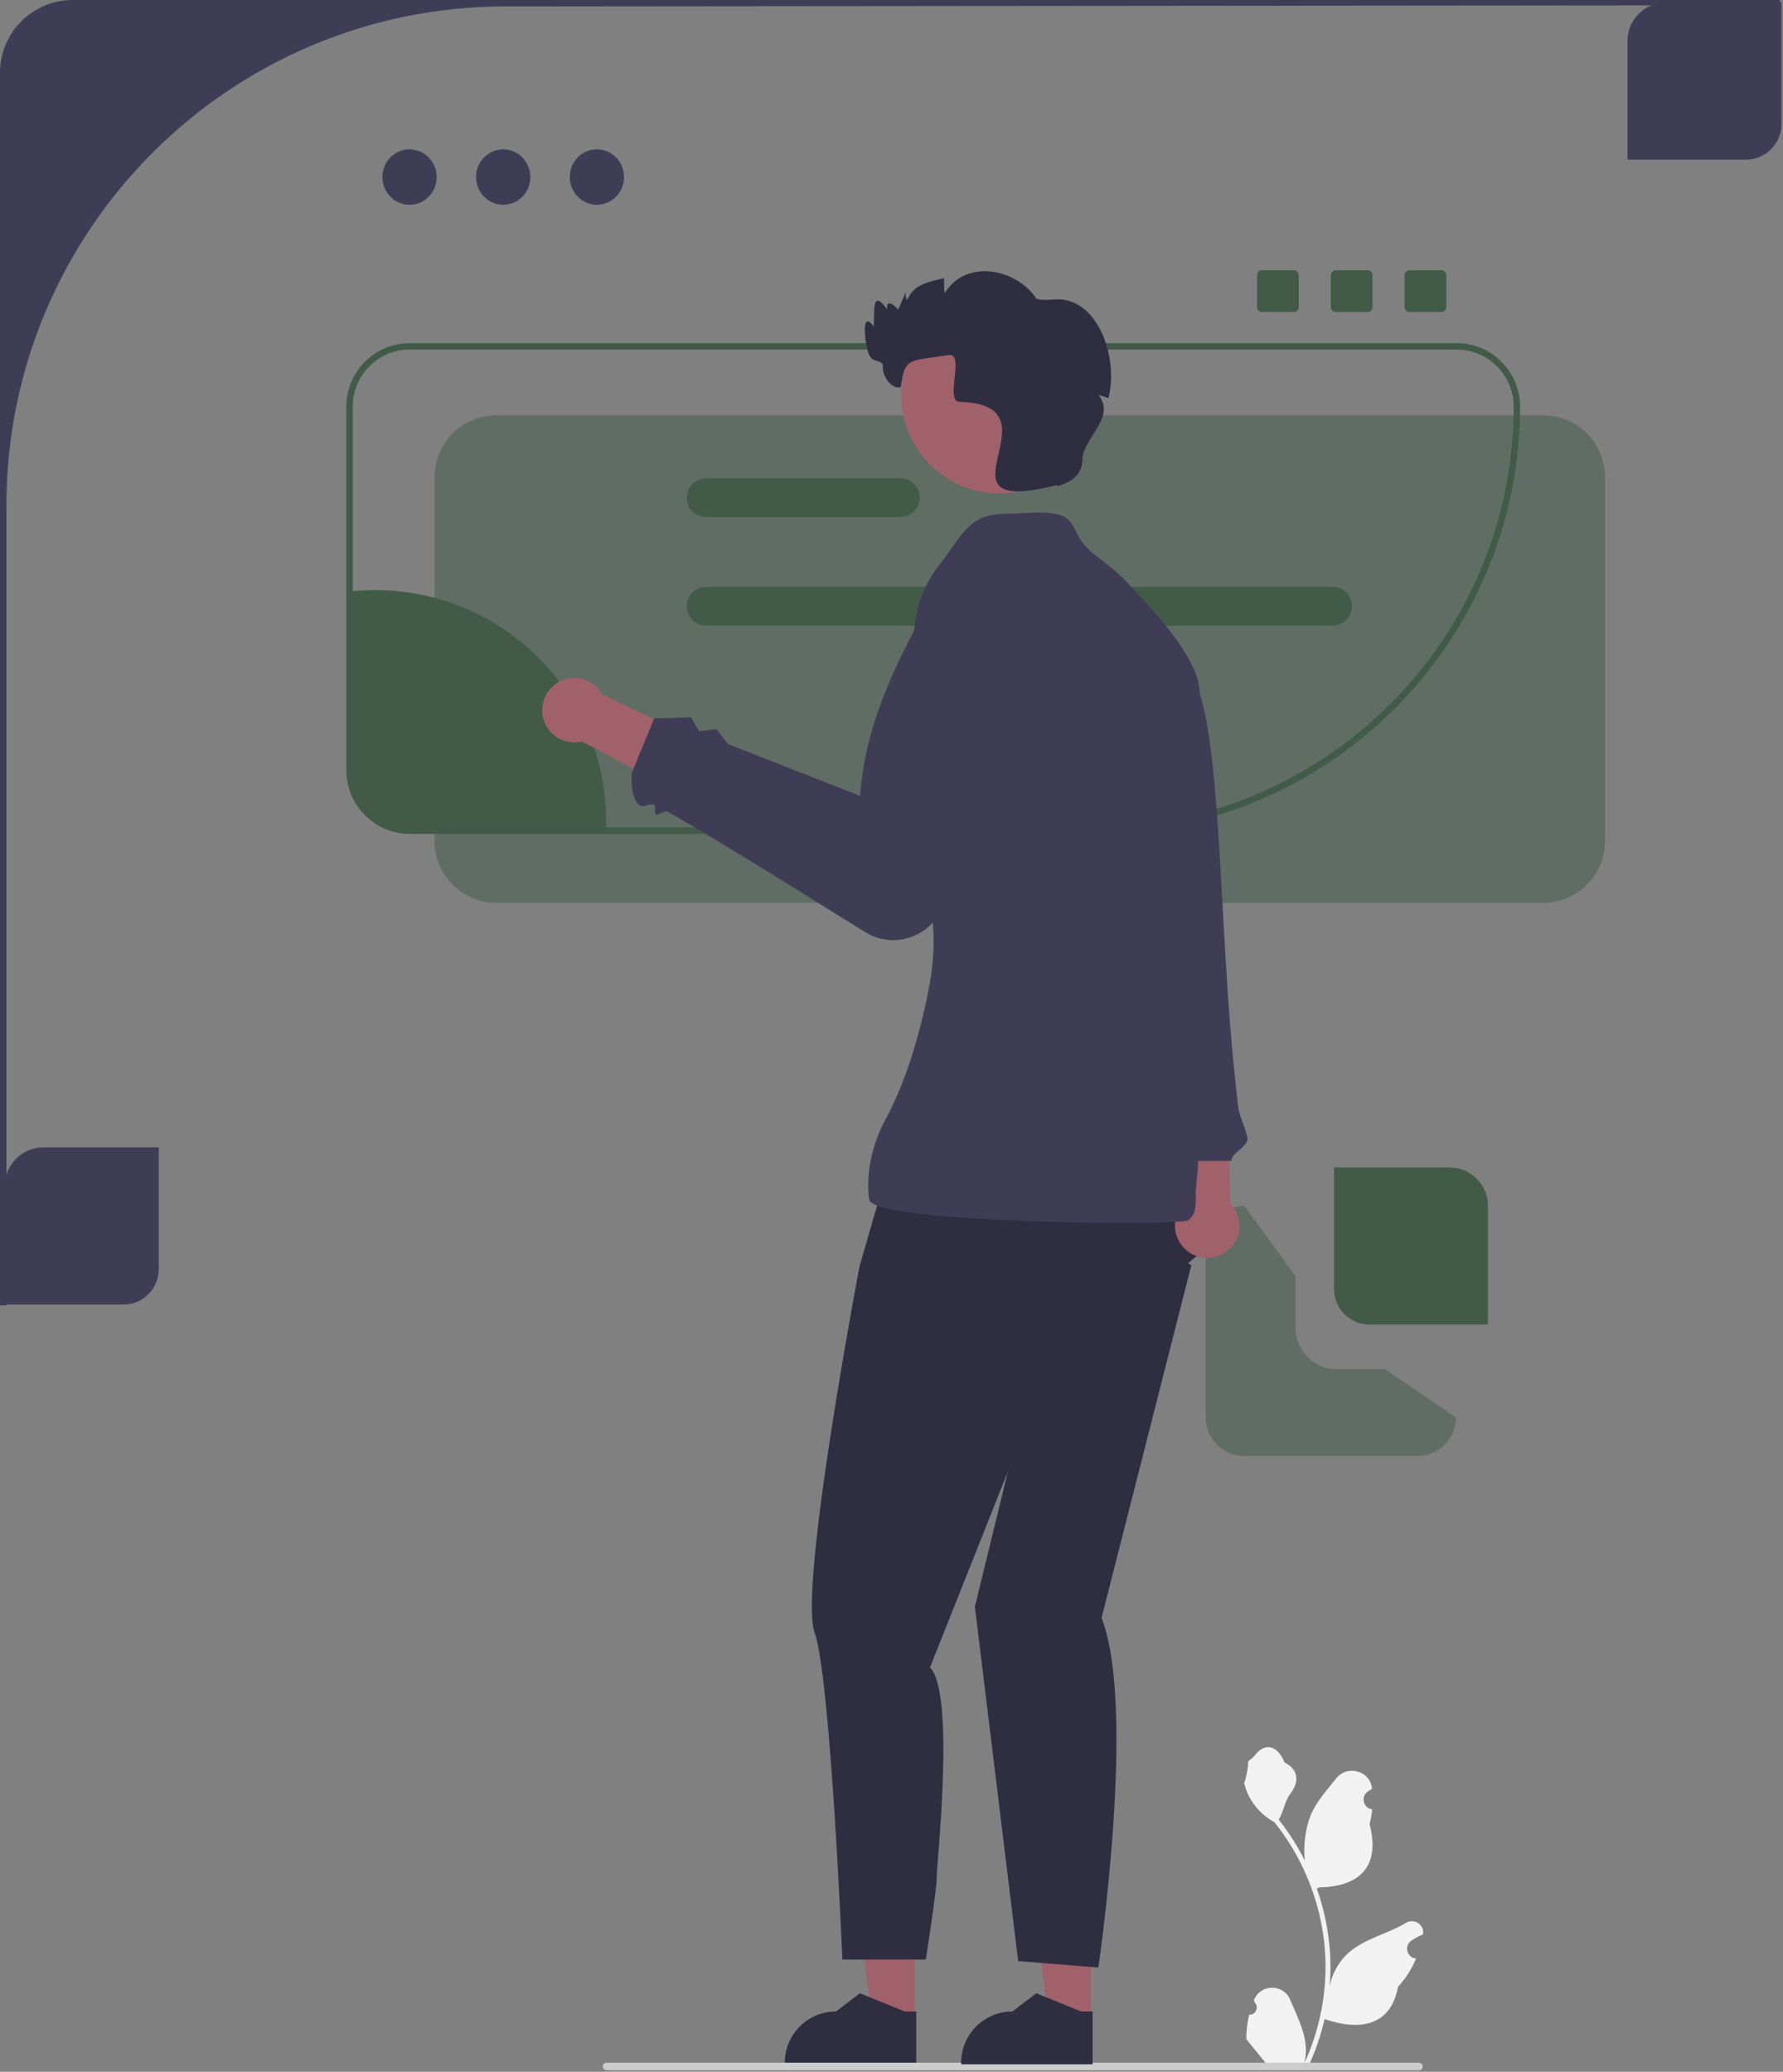 <svg width="556" height="646" viewBox="0 0 556 646" fill="none" xmlns="http://www.w3.org/2000/svg">
<rect x="0" y="0" width="556" height="646" fill="#808080" stroke="none"/>
<g clip-path="url(#clip0_179_97)">
<path d="M38.5 406.772H1.5V369.772C1.5 363.172 6.9 357.772 13.5 357.772H49.5V395.772C49.5 401.838 44.565 406.772 38.5 406.772Z" fill="#3F3D56"/>
<path d="M544.5 49.773H507.5V12.773C507.5 6.172 512.9 0.772 519.5 0.772H555.5V38.773C555.5 44.838 550.565 49.773 544.5 49.773Z" fill="#3F3D56"/>
<path d="M285.241 629.768L271.914 629.767L265.574 578.362L285.244 578.364L285.241 629.768Z" fill="#A0616A"/>
<path d="M285.71 643.671L244.728 643.669V643.151C244.728 634.342 251.87 627.2 260.679 627.2H260.68L268.166 621.521L282.133 627.201L285.711 627.201L285.71 643.671V643.671Z" fill="#2F2E41"/>
<path d="M276.795 364.463L268 395C268 395 249 494.934 254 508.934C259 522.934 262.685 611 262.685 611H288.701C288.701 611 292.205 588.659 292.102 585.297C292 581.934 298 527.934 290 519.934L325 431.934L380 385.934L358.433 359.164L276.795 364.463L276.795 364.463Z" fill="#2F2E41"/>
<path opacity="0.5" d="M404 414V398L388 376C381.4 376 376 381.4 376 388V442C376 448.6 381.4 454 388 454H442C448.6 454 454 448.6 454 442L432 427H417C409.832 427 404 421.168 404 414Z" fill="#415B48"/>
<path opacity="0.5" d="M481.22 281.5H154.78C144.149 281.5 135.5 272.851 135.5 262.22V148.78C135.5 138.149 144.149 129.5 154.78 129.5H481.22C491.851 129.5 500.5 138.149 500.5 148.78V262.22C500.5 272.851 491.851 281.5 481.22 281.5Z" fill="#415B48"/>
<path d="M340.78 260H127.78C116.874 260 108 251.126 108 240.22V126.78C108 115.873 116.873 107 127.78 107H454.22C465.126 107 474 115.874 474 126.78C474 200.238 414.238 260 340.78 260ZM127.78 109C117.976 109 110 116.976 110 126.78V240.22C110 250.024 117.976 258 127.78 258H340.78C413.135 258 472 199.135 472 126.78C472 116.976 464.024 109 454.22 109H127.78Z" fill="#415B48"/>
<path d="M367.8 377.045L365.683 347.082L382.631 343.484L383.742 375.243C384.409 375.947 384.987 376.759 385.443 377.672C387.923 382.641 385.905 388.678 380.936 391.158C375.968 393.637 369.93 391.619 367.451 386.651C365.87 383.482 366.124 379.883 367.8 377.045Z" fill="#A0616A"/>
<path d="M340.895 184.923L334.375 189.782L350.399 281.161L348.057 286.756L351.182 289.694L352.14 296.722L364.758 362H384C383.718 359.733 389.281 357.408 389 355C388.679 352.247 386.425 348.082 386.105 345.173C386.006 344.273 385.906 343.365 385.807 342.452C385.661 341.111 385.515 339.756 385.369 338.389C385.256 337.331 385.142 336.265 385.029 335.193C382.568 311.976 381.557 285.851 380.136 263.292C378.324 234.532 375.847 211.568 368.854 207.816L340.895 184.923L340.895 184.923Z" fill="#3F3D56"/>
<path d="M389.535 628.212C391.6 628.341 392.742 625.775 391.179 624.279L391.024 623.661C391.044 623.611 391.065 623.562 391.086 623.512C393.175 618.53 400.255 618.565 402.327 623.554C404.166 627.982 406.506 632.418 407.083 637.1C407.341 639.167 407.225 641.272 406.766 643.3C411.074 633.89 413.341 623.614 413.341 613.28C413.341 610.683 413.199 608.087 412.909 605.497C412.67 603.378 412.34 601.273 411.914 599.186C409.608 587.909 404.615 577.168 397.414 568.197C393.952 566.304 391.065 563.346 389.321 559.8C388.694 558.521 388.203 557.146 387.971 555.744C388.365 555.796 389.457 549.795 389.159 549.427C389.708 548.594 390.691 548.18 391.291 547.367C394.273 543.323 398.382 544.029 400.527 549.524C405.109 551.837 405.154 555.672 402.342 559.361C400.553 561.708 400.307 564.883 398.738 567.396C398.899 567.602 399.067 567.803 399.229 568.009C402.19 571.807 404.751 575.889 406.91 580.178C406.3 575.412 407.2 569.67 408.736 565.968C410.484 561.751 413.761 558.199 416.647 554.553C420.113 550.174 427.22 552.085 427.831 557.637C427.837 557.69 427.842 557.744 427.848 557.798C427.419 558.04 427 558.297 426.589 558.568C424.25 560.115 425.058 563.742 427.83 564.17L427.893 564.179C427.738 565.723 427.473 567.254 427.086 568.759C430.788 583.074 422.796 588.288 411.384 588.523C411.132 588.652 410.887 588.781 410.635 588.904C411.791 592.159 412.715 595.498 413.4 598.883C414.013 601.873 414.439 604.896 414.678 607.932C414.976 611.762 414.95 615.611 414.627 619.435L414.646 619.299C415.466 615.088 417.753 611.155 421.073 608.429C426.018 604.366 433.006 602.87 438.341 599.605C440.909 598.033 444.2 600.064 443.752 603.042L443.73 603.184C442.936 603.507 442.161 603.882 441.412 604.302C440.983 604.544 440.563 604.8 440.153 605.072C437.813 606.619 438.622 610.246 441.394 610.673L441.457 610.683C441.502 610.69 441.541 610.696 441.586 610.703C440.223 613.938 438.324 616.942 435.947 619.532C433.633 632.029 423.691 633.215 413.057 629.575H413.051C411.888 634.639 410.189 639.587 408.006 644.301H389.986C389.922 644.101 389.863 643.895 389.805 643.694C391.472 643.798 393.151 643.701 394.792 643.397C393.455 641.757 392.118 640.103 390.781 638.463C390.748 638.43 390.722 638.398 390.697 638.366C390.018 637.526 389.334 636.693 388.656 635.853L388.655 635.852C388.613 633.275 388.922 630.706 389.534 628.212L389.535 628.212Z" fill="#F2F2F2"/>
<path d="M187.983 644.355C187.983 645.015 188.513 645.545 189.173 645.545H442.463C443.123 645.545 443.653 645.015 443.653 644.355C443.653 643.695 443.123 643.165 442.463 643.165H189.173C188.513 643.165 187.983 643.695 187.983 644.355H187.983Z" fill="#CCCCCC"/>
<path d="M22.69 0C10.159 0 0 10.159 0 22.69V407H2V157.68C2 71.7 71.7 2 157.68 2L555.364 1.636L555 0H22.69Z" fill="#3F3D56"/>
<path d="M189 256C189 257.34 188.96 258.68 188.89 260H127.78C117.41 260 109 251.59 109 241.22V184.44C111.63 184.15 114.3 184 117 184C156.76 184 189 216.24 189 256H189Z" fill="#415B48"/>
<path d="M415.551 182.996H220.182C216.852 182.996 214.146 185.703 214.146 189.032C214.146 192.362 216.852 195.068 220.182 195.068H415.551C418.88 195.068 421.587 192.362 421.587 189.032C421.587 185.703 418.88 182.996 415.551 182.996Z" fill="#415B48"/>
<path d="M280.756 149.152H220.182C216.852 149.152 214.146 151.859 214.146 155.188C214.146 158.518 216.852 161.224 220.182 161.224H280.756C284.086 161.224 286.792 158.518 286.792 155.188C286.792 151.859 284.086 149.152 280.756 149.152Z" fill="#415B48"/>
<path d="M340.241 629.768L326.914 629.767L320.574 578.362L340.244 578.364L340.241 629.768Z" fill="#A0616A"/>
<path d="M340.71 643.671L299.728 643.669V643.151C299.728 634.342 306.87 627.2 315.679 627.2H315.68L323.166 621.521L337.133 627.201L340.711 627.201L340.71 643.671V643.671Z" fill="#2F2E41"/>
<path d="M312.5 376.5L319.5 437.5L304 501L317.5 611.5L342.5 613.5C342.5 613.5 354.5 532.5 343.5 504.5L371.5 394.5L350.5 382.5L312.5 376.5Z" fill="#2F2E41"/>
<path d="M338.583 170.386C334.171 165.676 335.682 161.385 328.861 160.183C324.237 159.368 318.672 160.185 313.937 160.181C302.037 160.17 300.248 166.75 293.397 175.492C275.75 198.009 292.168 216.079 288 243C284.127 268.014 294.506 281.636 289.909 306.718C287.721 318.657 283.48 335.468 276.058 349.198C271.96 356.78 269.994 365.599 271 374C271.889 381.435 367.907 382.302 370.564 380.472C373.692 378.318 372.634 373.7 372.94 370.483C373.767 361.767 374.61 355.66 372.517 346.758C370.55 338.393 370.586 328.672 370.559 320.026C370.533 311.69 358.792 325.452 359.474 317.13C360.344 306.516 362.068 296.131 363.968 285.614C365.439 277.473 366.015 269.108 368.176 261.137C370.665 251.955 373.632 243.878 373.732 234.249C373.81 226.753 375.619 216.274 372.639 209.407C368.249 199.29 359.395 190.18 351.927 182.077C348.213 178.048 344.526 175.426 340.283 172.087" fill="#3F3D56"/>
<path d="M187.849 216.49L214.884 229.581L209.56 246.068L181.47 231.21C180.526 231.438 179.535 231.535 178.516 231.475C172.972 231.15 168.742 226.392 169.068 220.849C169.393 215.306 174.15 211.076 179.693 211.401C183.229 211.609 186.223 213.623 187.849 216.49L187.849 216.49Z" fill="#A0616A"/>
<path d="M270.775 291.213C268.186 289.841 228.74 264.685 208 253C207.611 252.781 204.934 254.216 204.561 254.005C203.99 253.684 204.532 251.3 204 251C202.845 250.35 200.688 251.823 199.731 251.284C196.266 249.331 197 241 197 241L204 224L215.444 223.635L218 228L223.426 227.346L227 232L268.192 248.162C269.793 226.684 278.382 208.966 287.686 191.632L291.447 192.342C300.931 194.134 307.258 203.161 305.706 212.687L294.843 279.364C293.792 285.567 289.402 290.569 283.388 292.418C279.042 293.754 274.533 293.202 270.775 291.213Z" fill="#3F3D56"/>
<path d="M311.671 153.862C328.573 153.862 342.275 140.16 342.275 123.257C342.275 106.355 328.573 92.652 311.671 92.652C294.768 92.652 281.066 106.355 281.066 123.257C281.066 140.16 294.768 153.862 311.671 153.862Z" fill="#A0616A"/>
<path d="M345.639 124.188C344.57 123.758 343.499 123.398 342.57 123.168C347.821 129.78 338.955 135.582 337.58 142.348C337.694 147.72 334.757 150.157 329.619 151.628L329.739 151.208C287.949 161.913 332.033 126.279 299.359 125.297C294.379 125.588 301.03 109.93 295.909 110.718C282.909 112.718 282.303 111.344 280.91 120.719C278.379 121.548 274.909 117.718 275.32 113.718C274.393 112.035 271.973 113.112 271 110.558C269.969 108.608 268.009 95.858 272.479 101.818C272.775 97.749 271.624 89.431 276.699 96.538C276.039 93.305 278.845 94.705 280.019 96.628C280.849 94.738 281.679 92.858 282.499 90.968C282.269 91.818 282.419 92.748 282.84 93.588C285.198 88.577 288.8 88.123 294.419 86.708C294.354 88.243 294.389 90.039 294.599 91.428C301.125 80.617 316.927 83.637 323.229 93.188C327.222 94.1 328.909 92.718 332.909 93.718C343.657 96.405 348.571 112.977 345.639 124.188V124.188Z" fill="#2F2E41"/>
<path d="M427 413H464V376C464 369.4 458.6 364 452 364H416V402C416 408.065 420.935 413 427 413Z" fill="#415B48"/>
<path d="M127.706 63.856C132.377 63.856 136.163 59.985 136.163 55.211C136.163 50.436 132.377 46.565 127.706 46.565C123.036 46.565 119.25 50.436 119.25 55.211C119.25 59.985 123.036 63.856 127.706 63.856Z" fill="#3F3D56"/>
<path d="M156.92 63.856C161.59 63.856 165.376 59.985 165.376 55.211C165.376 50.436 161.59 46.565 156.92 46.565C152.249 46.565 148.463 50.436 148.463 55.211C148.463 59.985 152.249 63.856 156.92 63.856Z" fill="#3F3D56"/>
<path d="M186.134 63.856C190.804 63.856 194.59 59.985 194.59 55.211C194.59 50.436 190.804 46.565 186.134 46.565C181.463 46.565 177.677 50.436 177.677 55.211C177.677 59.985 181.463 63.856 186.134 63.856Z" fill="#3F3D56"/>
<path d="M393.5 84.272C392.673 84.272 392 84.945 392 85.772V95.772C392 96.6 392.673 97.272 393.5 97.272H403.5C404.327 97.272 405 96.6 405 95.772V85.772C405 84.945 404.327 84.272 403.5 84.272H393.5Z" fill="#415B48"/>
<path d="M416.5 84.272C415.673 84.272 415 84.945 415 85.772V95.772C415 96.6 415.673 97.272 416.5 97.272H426.5C427.327 97.272 428 96.6 428 95.772V85.772C428 84.945 427.327 84.272 426.5 84.272H416.5Z" fill="#415B48"/>
<path d="M439.5 84.272C438.673 84.272 438 84.945 438 85.772V95.772C438 96.6 438.673 97.272 439.5 97.272H449.5C450.327 97.272 451 96.6 451 95.772V85.772C451 84.945 450.327 84.272 449.5 84.272H439.5Z" fill="#415B48"/>
</g>
<defs>
<clipPath id="clip0_179_97">
<rect width="555.5" height="645.545" fill="white"/>
</clipPath>
</defs>
</svg>
